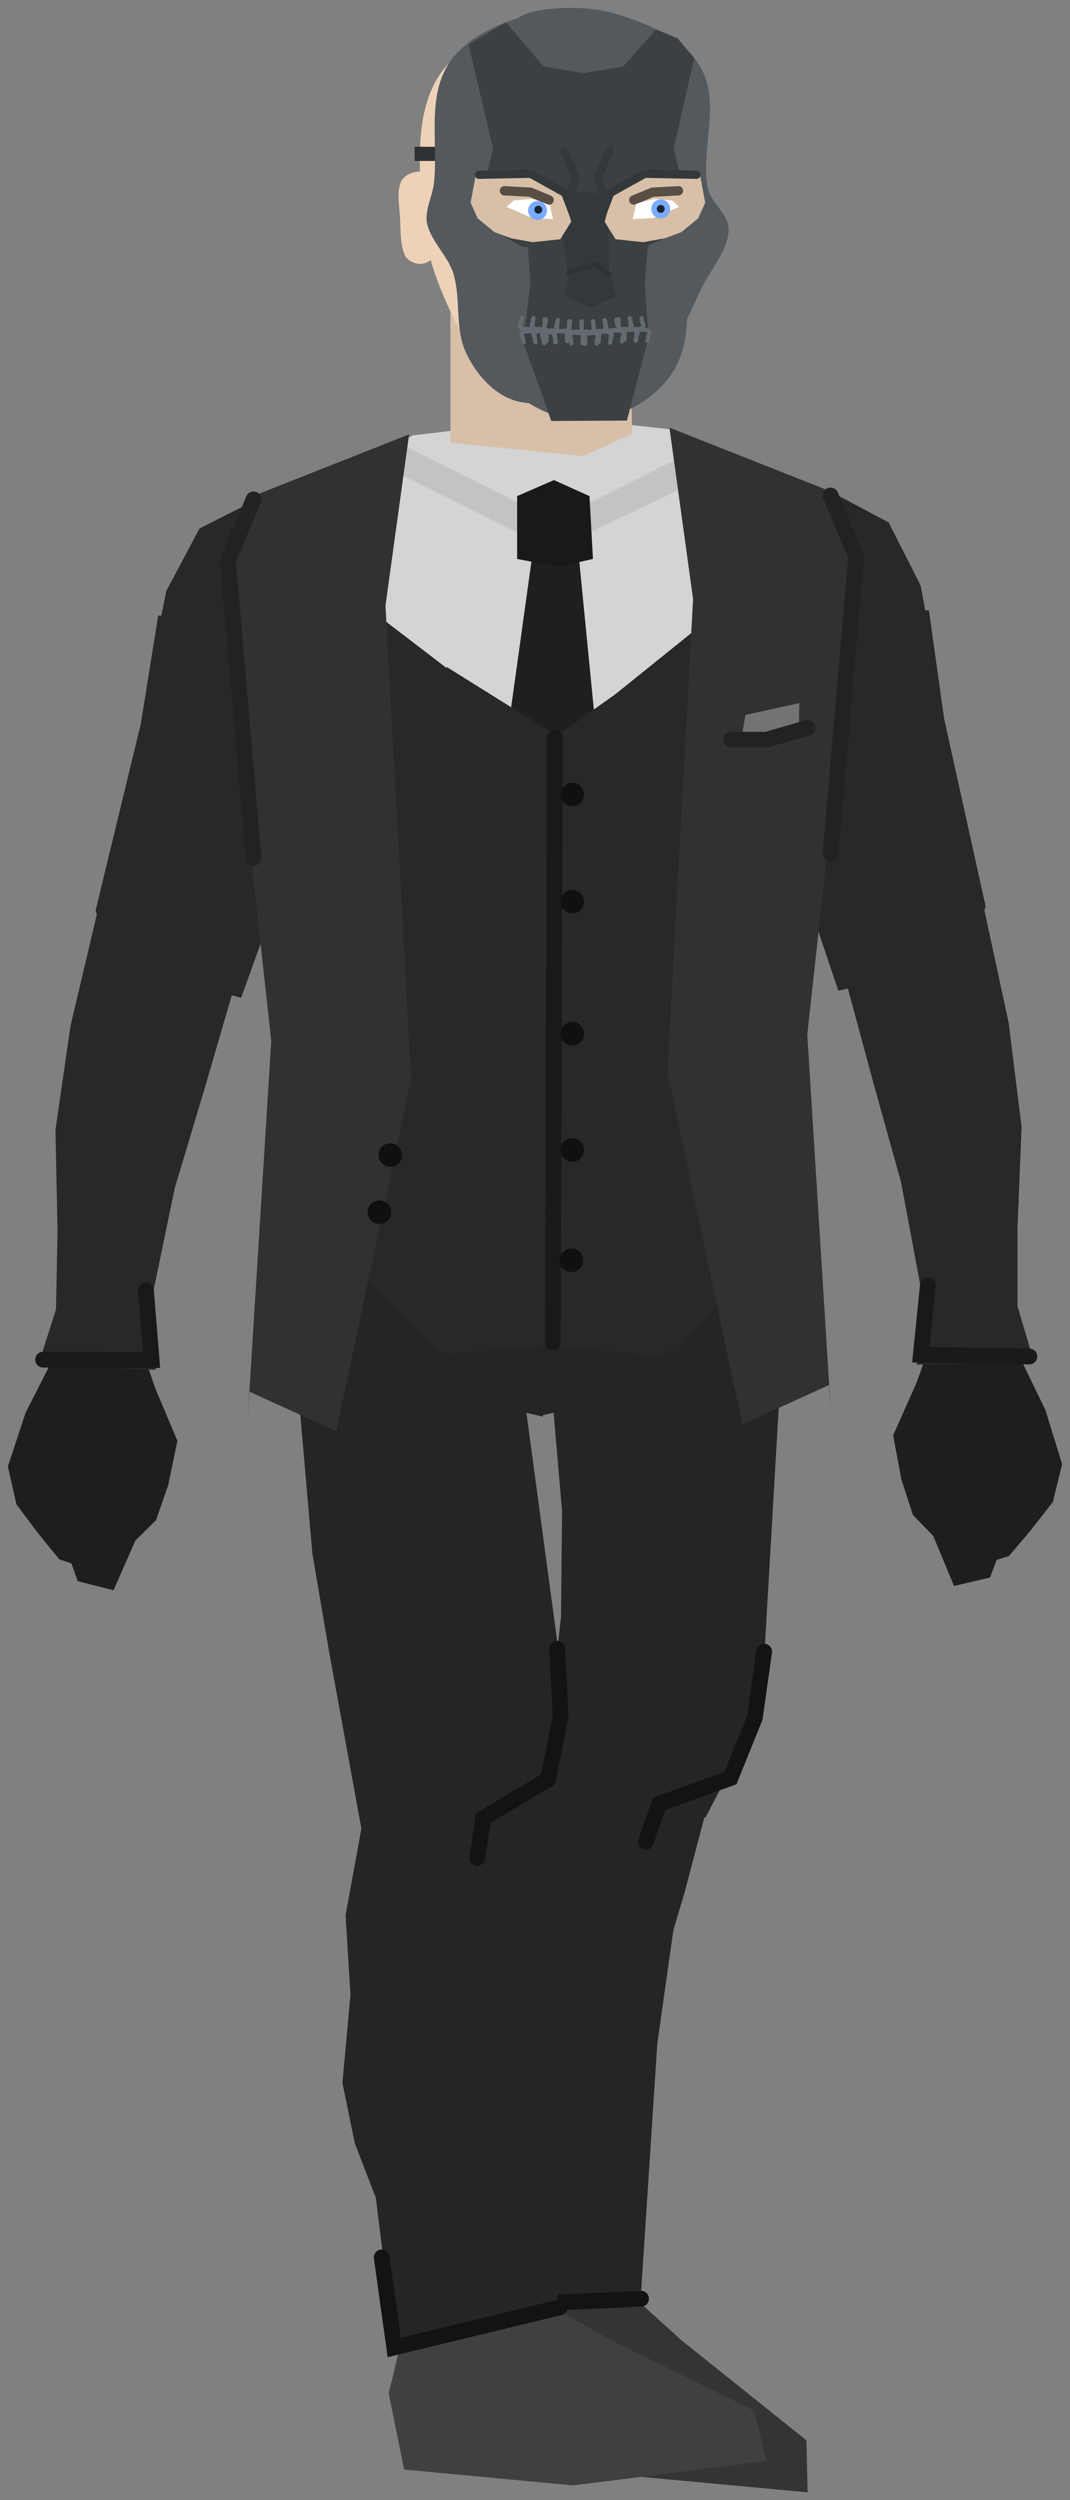 <svg xmlns="http://www.w3.org/2000/svg" xmlns:xlink="http://www.w3.org/1999/xlink" version="1.1" width="135.839" height="317.292" viewBox="1.613 -1.025 135.839 317.292">
  <rect x="1.613" y="-1.025" width="135.839" height="317.292" fill="#808080" stroke="none"/>
  <!-- Exported by Scratch - http://scratch.mit.edu/ -->
  <g id="ID0.7085462282411754">
    <g id="ID0.5880346246995032">
      <path id="ID0.6829322893172503" fill="#1D1E1F" stroke="none" stroke-linecap="round" d="M 8.033 172.026 L 19.262 169.146 L 21.34 175.206 L 24.134 181.832 L 22.972 187.428 L 21.418 191.9 L 18.797 194.483 L 16.029 200.787 L 11.473 199.633 L 10.689 197.386 L 9.132 196.854 L 6.474 193.592 L 3.699 189.889 L 2.613 185.077 L 4.865 178.248 L 8.033 172.026 Z " stroke-width="0.816"/>
      <g id="ID0.9434720128774643">
        <path id="ID0.6507829907350242" fill="#282828" stroke="none" stroke-linecap="round" d="M 15.712 107.379 L 32.224 121.23 L 27.461 137.544 L 23.809 149.711 L 20.531 165.499 L 21.39 172.807 L 6.455 172.25 L 8.724 165.133 L 8.917 155.166 L 8.651 142.394 L 10.557 129.198 L 15.712 107.379 Z " stroke-width="0.816"/>
        <path id="ID0.9892375003546476" fill="none" stroke="#191919" stroke-width="2" stroke-linecap="round" d="M 7.083 171.523 L 20.86 171.575 L 20.14 162.744 "/>
      </g>
    </g>
    <path id="ID0.7729651997797191" fill="#282828" stroke="none" stroke-linecap="round" d="M 21.699 77.092 L 45.464 77.79 L 41.772 97.811 L 37.203 108.17 L 35.232 117.25 L 32.23 125.594 L 15.647 121.41 L 13.753 114.514 L 19.489 90.832 L 21.699 77.092 Z " stroke-width="0.959"/>
    <path id="ID0.4757494777441025" fill="#282828" stroke="none" stroke-linecap="round" d="M 34.134 62.411 L 43.133 61.266 L 58.893 67.946 L 47.655 92.318 L 36.512 96.098 L 31.769 96.644 L 28.75 93.909 L 26.161 90.624 L 20.613 87.366 L 21.102 81.911 L 22.736 73.949 L 26.95 66.037 L 34.134 62.411 Z " stroke-width="0.483"/>
  </g>
  <g id="ID0.7085462282411754">
    <g id="ID0.5880346246995032">
      <path id="ID0.6829322893172503" fill="#1D1E1F" stroke="none" stroke-linecap="round" d="M 131.292 171.642 L 120.121 168.54 L 117.924 174.558 L 115 181.126 L 116.051 186.744 L 117.516 191.246 L 120.085 193.881 L 122.728 200.239 L 127.305 199.175 L 128.134 196.943 L 129.701 196.443 L 132.423 193.234 L 135.271 189.586 L 136.452 184.797 L 134.336 177.925 L 131.292 171.642 Z " stroke-width="0.816"/>
      <g id="ID0.9434720128774643">
        <path id="ID0.6507829907350242" fill="#282828" stroke="none" stroke-linecap="round" d="M 124.94 106.85 L 108.157 120.372 L 112.596 136.777 L 116.007 149.013 L 118.971 164.863 L 117.968 172.153 L 132.911 171.891 L 130.783 164.731 L 130.787 154.762 L 131.307 141.998 L 129.662 128.767 L 124.94 106.85 Z " stroke-width="0.816"/>
        <path id="ID0.9892375003546476" fill="none" stroke="#191919" stroke-width="2" stroke-linecap="round" d="M 132.291 171.123 L 118.516 170.902 L 119.41 162.087 "/>
      </g>
    </g>
    <path id="ID0.7729651997797191" fill="#282828" stroke="none" stroke-linecap="round" d="M 119.538 76.423 L 95.764 76.65 L 99.059 96.74 L 103.422 107.188 L 105.213 116.305 L 108.049 124.706 L 124.711 120.852 L 126.742 113.995 L 121.475 90.204 L 119.538 76.423 Z " stroke-width="0.959"/>
    <path id="ID0.4757494777441025" fill="#282828" stroke="none" stroke-linecap="round" d="M 107.321 61.507 L 98.346 60.183 L 82.457 66.55 L 93.21 91.14 L 104.276 95.139 L 109.007 95.779 L 112.08 93.104 L 114.733 89.871 L 120.344 86.724 L 119.963 81.26 L 118.488 73.267 L 114.431 65.274 L 107.321 61.507 Z " stroke-width="0.483"/>
  </g>
  <g id="ID0.6660797297954559">
    <path id="ID0.5368814701214433" fill="#343434" stroke="none" stroke-linecap="round" d="M 59.167 296.525 L 63.256 288.185 L 68.993 279.656 L 78.053 286.85 L 88.142 295.984 L 103.987 308.665 L 104.145 315.267 L 79.525 312.984 L 59.001 306.385 L 59.167 296.525 Z " stroke-width="0.77"/>
    <g id="ID0.5077062323689461">
      <path id="ID0.05466862628236413" fill="#252525" stroke="none" stroke-linecap="round" d="M 70.34 225.156 L 92.293 224.84 L 88.522 239.137 L 87.087 243.997 L 85.056 258.339 L 82.887 291.613 L 61.464 291.388 L 62.76 272.637 L 61.458 265.316 L 61.379 257.501 L 64.514 246.726 L 65.829 236.695 L 70.34 225.156 Z " stroke-width="0.6"/>
      <path id="ID0.5319394422695041" fill="none" stroke="#131313" stroke-width="2" stroke-linecap="round" d="M 82.998 290.693 L 61.397 291.685 L 62.014 280.158 "/>
    </g>
    <g id="ID0.8820344842970371">
      <path id="ID0.3809091211296618" fill="#252525" stroke="none" stroke-linecap="round" d="M 69.509 150.624 L 103.64 135.73 L 101.505 159.897 L 98.681 208.455 L 96.701 219.035 L 91.163 229.648 L 83.454 226.354 L 70.448 225.822 L 72.833 204.181 L 72.971 190.766 L 69.509 150.624 Z " stroke-width="0.731"/>
      <path id="ID0.9495224836282432" fill="none" stroke="#131313" stroke-width="2" stroke-linecap="round" d="M 98.625 208.571 L 97.437 216.987 L 94.339 224.629 L 85.294 227.898 L 83.605 232.709 "/>
    </g>
  </g>
  <g id="ID0.18228224432095885">
    <path id="ID0.5368814701214433" fill="#404040" stroke="none" stroke-linecap="round" d="M 50.954 302.713 L 53.146 293.686 L 56.906 284.12 L 67.305 289.189 L 79.128 295.93 L 97.338 304.89 L 98.917 311.303 L 74.385 314.389 L 52.92 312.376 L 50.954 302.713 Z " stroke-width="0.77"/>
    <g id="ID0.5077062323689461">
      <path id="ID0.05466862628236413" fill="#252525" stroke="none" stroke-linecap="round" d="M 47.71 229.848 L 69.199 225.349 L 68.226 240.102 L 67.744 245.147 L 68.488 259.613 L 72.708 292.69 L 51.636 296.557 L 49.329 277.902 L 46.655 270.965 L 45.086 263.308 L 46.107 252.133 L 45.484 242.036 L 47.71 229.848 Z " stroke-width="0.6"/>
      <path id="ID0.5319394422695041" fill="none" stroke="#131313" stroke-width="2" stroke-linecap="round" d="M 72.679 291.79 L 51.665 296.885 L 50.071 285.452 "/>
    </g>
    <g id="ID0.8820344842970371">
      <path id="ID0.3809091211296618" fill="#252525" stroke="none" stroke-linecap="round" d="M 37.595 153.782 L 63.443 135.69 L 65.959 159.82 L 72.453 208.024 L 72.528 218.787 L 69.117 230.262 L 60.921 228.5 L 47.641 231.846 L 43.471 209.034 L 41.266 196.132 L 37.595 153.782 Z " stroke-width="0.731"/>
      <path id="ID0.9495224836282432" fill="none" stroke="#131313" stroke-width="2" stroke-linecap="round" d="M 72.348 208.195 L 72.788 216.683 L 71.206 224.776 L 62.95 229.71 L 62.211 234.755 "/>
    </g>
  </g>
  <g id="ID0.8990198895335197">
    <path id="ID0.17576928716152906" fill="#DBDBDB" stroke="none" d="M 72.55 56.6 L 72.3 56.6 L 72.3 56.6 L 72.55 56.6 L 72.55 56.6 Z " stroke-width="1"/>
    <path id="ID0.4270821204409003" fill="#252525" stroke="none" stroke-linecap="round" d="M 70.39 178.601 L 70.136 65.845 L 87.491 68.325 L 94.305 72.752 L 97.077 76.858 L 103.862 88.429 L 102.93 98.887 L 101.864 104.341 L 103.387 111.278 L 103.749 116.763 L 101.464 123.621 L 99.737 128.824 L 98.354 138.082 L 99.398 160.011 L 94.087 168.116 L 89.174 174.229 L 70.39 178.601 Z " stroke-width="0.476"/>
    <path id="ID0.4270821204409003" fill="#252525" stroke="none" stroke-linecap="round" d="M 70.51 178.751 L 70.764 65.995 L 53.409 68.475 L 46.595 72.902 L 43.823 77.008 L 37.038 88.579 L 37.97 99.037 L 39.036 104.491 L 37.513 111.428 L 37.151 116.913 L 39.436 123.771 L 41.163 128.974 L 42.546 138.232 L 41.502 160.161 L 46.813 168.266 L 51.726 174.379 L 70.51 178.751 Z " stroke-width="0.476"/>
    <path id="ID0.5114514343440533" fill="#282828" stroke="none" d="M 44.233 67.178 L 97.233 67.178 L 97.233 155.428 L 44.233 155.428 L 44.233 67.178 Z " stroke-width="1.007"/>
    <path id="ID0.9286923445761204" fill="#D4D4D4" stroke="none" stroke-linecap="round" d="M 60.387 53.472 L 77.671 34.736 L 70.552 53.615 L 71.814 94.087 L 33.866 65.043 L 54.006 54.234 L 60.387 53.472 Z " stroke-width="0.476"/>
    <path id="ID0.9286923445761204" fill="#D4D4D4" stroke="none" stroke-linecap="round" d="M 76.764 52.365 L 62.979 34.986 L 70.098 53.865 L 71.312 93.861 L 106.784 65.293 L 87.001 53.484 L 76.764 52.365 Z " stroke-width="0.476"/>
    <path id="ID0.39874776685610414" fill="#C3C3C3" stroke="none" stroke-linecap="round" d="M 52.098 55.164 L 71.967 65.035 L 89.835 56.074 L 93.839 58.212 L 71.772 68.81 L 48.339 57.12 L 52.098 55.164 Z " stroke-width="0.944"/>
    <path id="ID0.13444371055811644" fill="#1F1F1F" stroke="none" stroke-linecap="round" d="M 69.55 66.85 L 74.8 66.6 L 77.6 95.1 L 65.55 95.6 L 69.55 66.85 Z " stroke-width="1"/>
    <path id="ID0.751046194229275" fill="#191919" stroke="none" stroke-linecap="round" d="M 67.265 61.935 L 71.94 59.9 L 76.45 61.935 L 76.89 69.91 L 72.49 70.9 L 67.265 69.91 L 67.265 61.935 Z " stroke-width="1.1"/>
    <path id="ID0.7854711129330099" fill="#282828" stroke="none" stroke-linecap="round" d="M 58.3 83.6 L 72.3 92.35 L 86.05 82.6 L 84.05 100.1 L 60.8 100.1 L 58.3 83.6 Z " stroke-width="1"/>
    <path id="ID0.562834897544235" fill="#282828" stroke="none" stroke-linecap="round" d="M 41.55 155.1 L 71.8 149.35 L 71.8 169.6 L 58.05 170.85 L 41.55 155.1 Z " stroke-width="1"/>
    <path id="ID0.562834897544235" fill="#282828" stroke="none" stroke-linecap="round" d="M 102.5 155.35 L 72.25 149.6 L 72.25 169.85 L 86 171.1 L 102.5 155.35 Z " stroke-width="1"/>
    <path id="ID0.6824178956449032" fill="none" stroke="#191919" stroke-width="2" stroke-linecap="round" d="M 72.05 92.6 L 71.8 169.35 "/>
    <path id="ID0.4144489667378366" fill="#313131" stroke="none" stroke-linecap="round" d="M 33.3 62.1 L 53.55 54.1 L 50.55 75.85 L 53.8 135.85 L 44.3 180.6 L 33.3 175.6 L 33.05 179.1 L 36.05 131.1 L 31.3 87.85 L 30.3 71.6 L 33.3 62.1 Z " stroke-width="1"/>
    <path id="ID0.5234400681219995" fill="#101010" stroke="none" d="M 74.266 98.312 C 74.679 98.312 75.053 98.48 75.324 98.751 C 75.595 99.022 75.763 99.396 75.763 99.809 C 75.763 100.221 75.595 100.596 75.324 100.867 C 75.053 101.137 74.679 101.305 74.266 101.305 C 73.854 101.305 73.479 101.137 73.209 100.867 C 72.938 100.596 72.77 100.221 72.77 99.809 C 72.77 99.396 72.938 99.022 73.209 98.751 C 73.479 98.48 73.854 98.312 74.266 98.312 Z " stroke-width="0.63"/>
    <path id="ID0.5234400681219995" fill="#101010" stroke="none" d="M 74.266 111.912 C 74.679 111.912 75.053 112.08 75.324 112.351 C 75.595 112.622 75.763 112.996 75.763 113.409 C 75.763 113.821 75.595 114.196 75.324 114.466 C 75.053 114.737 74.679 114.905 74.266 114.905 C 73.854 114.905 73.479 114.737 73.209 114.466 C 72.938 114.196 72.77 113.821 72.77 113.409 C 72.77 112.996 72.938 112.622 73.209 112.351 C 73.479 112.08 73.854 111.912 74.266 111.912 Z " stroke-width="0.63"/>
    <path id="ID0.5234400681219995" fill="#101010" stroke="none" d="M 74.266 143.412 C 74.679 143.412 75.053 143.58 75.324 143.851 C 75.595 144.122 75.763 144.496 75.763 144.909 C 75.763 145.321 75.595 145.696 75.324 145.966 C 75.053 146.237 74.679 146.405 74.266 146.405 C 73.854 146.405 73.479 146.237 73.209 145.966 C 72.938 145.696 72.77 145.321 72.77 144.909 C 72.77 144.496 72.938 144.122 73.209 143.851 C 73.479 143.58 73.854 143.412 74.266 143.412 Z " stroke-width="0.63"/>
    <path id="ID0.5234400681219995" fill="#101010" stroke="none" d="M 74.266 128.662 C 74.679 128.662 75.053 128.83 75.324 129.101 C 75.595 129.372 75.763 129.746 75.763 130.159 C 75.763 130.571 75.595 130.946 75.324 131.216 C 75.053 131.487 74.679 131.655 74.266 131.655 C 73.854 131.655 73.479 131.487 73.209 131.216 C 72.938 130.946 72.77 130.571 72.77 130.159 C 72.77 129.746 72.938 129.372 73.209 129.101 C 73.479 128.83 73.854 128.662 74.266 128.662 Z " stroke-width="0.63"/>
    <path id="ID0.5234400681219995" fill="#101010" stroke="none" d="M 74.166 157.412 C 74.579 157.412 74.953 157.58 75.224 157.851 C 75.495 158.122 75.662 158.496 75.662 158.909 C 75.662 159.321 75.495 159.696 75.224 159.966 C 74.953 160.237 74.579 160.405 74.166 160.405 C 73.754 160.405 73.379 160.237 73.109 159.966 C 72.838 159.696 72.67 159.321 72.67 158.909 C 72.67 158.496 72.838 158.122 73.109 157.851 C 73.379 157.58 73.754 157.412 74.166 157.412 Z " stroke-width="0.63"/>
    <path id="ID0.4144489667378366" fill="#313131" stroke="none" stroke-linecap="round" d="M 106.85 61.25 L 86.6 53.25 L 89.6 75 L 86.35 135 L 95.85 179.75 L 106.85 174.75 L 107.1 178.25 L 104.1 130.25 L 108.85 87 L 109.85 70.75 L 106.85 61.25 Z " stroke-width="1"/>
    <path id="ID0.8752945330925286" fill="none" stroke="#222222" stroke-width="2" stroke-linecap="round" d="M 33.8 62.35 L 30.55 70.1 L 33.8 107.85 "/>
    <path id="ID0.8752945330925286" fill="none" stroke="#222222" stroke-width="2" stroke-linecap="round" d="M 107.05 61.85 L 110.3 69.6 L 107.05 107.35 "/>
    <path id="ID0.5234400681219995" fill="#101010" stroke="none" d="M 51.166 144.062 C 51.579 144.062 51.953 144.23 52.224 144.501 C 52.495 144.772 52.663 145.146 52.663 145.559 C 52.663 145.971 52.495 146.346 52.224 146.617 C 51.953 146.887 51.579 147.055 51.166 147.055 C 50.754 147.055 50.379 146.887 50.108 146.617 C 49.838 146.346 49.67 145.971 49.67 145.559 C 49.67 145.146 49.838 144.772 50.108 144.501 C 50.379 144.23 50.754 144.062 51.166 144.062 Z " stroke-width="0.63"/>
    <path id="ID0.5234400681219995" fill="#101010" stroke="none" d="M 49.766 151.312 C 50.179 151.312 50.553 151.48 50.824 151.751 C 51.095 152.022 51.263 152.396 51.263 152.809 C 51.263 153.221 51.095 153.596 50.824 153.867 C 50.553 154.137 50.179 154.305 49.766 154.305 C 49.354 154.305 48.979 154.137 48.709 153.867 C 48.438 153.596 48.27 153.221 48.27 152.809 C 48.27 152.396 48.438 152.022 48.709 151.751 C 48.979 151.48 49.354 151.312 49.766 151.312 Z " stroke-width="0.63"/>
    <g id="ID0.20783481979742646">
      <path id="ID0.5848579816520214" fill="#737373" stroke="none" stroke-linecap="round" d="M 96.25 89.7 L 103.1 88.2 L 103 92.1 L 95.75 92.6 L 96.25 89.7 Z " stroke-width="1"/>
      <path id="ID0.13105127029120922" fill="none" stroke="#222222" stroke-width="2" stroke-linecap="round" d="M 94.4 92.85 L 98.9 92.85 L 104.15 91.35 "/>
    </g>
  </g>
  <path id="ID0.46110434643924236" fill="#D8BFA7" stroke="none" stroke-linecap="round" d="M 58.795 35.05 L 81.409 35.05 L 81.877 54 L 75.683 56.85 L 58.795 55.15 L 58.795 35.05 Z " stroke-width="1.088"/>
  <path id="ID0.8999492498114705" fill="#EDD2B8" stroke="none" stroke-linecap="round" d="M 77.473 3.262 C 81.877 3.741 86.609 6.452 88.742 10.335 C 91.174 14.768 89.298 20.359 89.526 25.362 C 89.635 27.102 89.865 28.92 89.425 30.671 C 88.918 33.827 87.731 36.837 86.732 39.968 C 86.06 42.079 85.869 44.416 84.7 46.319 C 83.384 48.571 82.042 51.705 79.442 52.161 C 75.588 52.836 71.511 50.995 68.062 49.24 C 65.228 47.797 62.575 45.586 61 42.813 C 58.181 37.668 55.62 32.008 55.234 26.124 C 54.807 19.601 54.036 11.535 58.79 6.819 C 63.042 2.277 70.926 2.553 77.473 3.262 Z " stroke-width="0.508"/>
  <path id="ID0.8194515448994935" fill="#EDD2B8" stroke="none" stroke-linecap="round" d="M 55.2 20.75 C 56.054 20.837 56.672 21.406 57.179 22.465 C 57.686 23.524 58 24.986 58 26.6 C 58 28.214 57.686 29.676 57.179 30.735 C 56.672 31.794 56.053 32.336 55.2 32.45 C 54.417 32.553 53.411 32.124 53.05 31.45 C 52.371 29.952 52.491 28.175 52.4 26.6 C 52.31 25.052 51.95 23.35 52.55 21.95 C 53.029 21.096 54.305 20.659 55.2 20.75 Z " stroke-width="1"/>
  <path id="ID0.5768358684144914" fill="#2E3234" stroke="none" d="M 54.25 17.6 L 60.25 17.6 L 60.25 19.4 L 54.25 19.4 L 54.25 17.6 Z " stroke-width="1"/>
  <path id="ID0.3245162623934448" fill="#54595E" stroke="none" stroke-linecap="round" d="M 75.75 4.3 C 79.006 4.3 81.956 6.928 84.092 11.173 C 86.228 15.418 86.985 22.139 87.55 27.75 C 88.127 33.479 90.029 39.717 87.7 44.95 C 85.905 48.982 80.959 52.053 76.45 52.3 C 72.192 52.537 67.053 50.067 65.05 46.2 C 62.22 40.735 63.536 33.951 63.95 27.75 C 64.326 22.124 65.272 15.418 67.408 11.173 C 69.544 6.928 72.494 4.3 75.75 4.3 Z " stroke-width="1"/>
  <path id="ID0.8999492498114705" fill="#54595E" stroke="none" stroke-linecap="round" d="M 79.373 0.612 C 83.624 1.86 88.509 3.802 90.642 7.685 C 93.075 12.118 90.603 17.769 91.427 22.712 C 91.752 24.664 94.227 26.172 94.119 28.25 C 93.937 30.922 91.826 33.122 90.639 35.616 C 89.348 38.324 88.212 41.185 86.6 43.669 C 85.176 45.864 83.695 48.366 81.342 49.511 C 79.53 50.391 76.916 50.638 75.347 49.409 C 74.099 48.433 75.242 46.216 74.865 44.659 C 74.536 42.738 73.241 41.005 73.239 39.02 C 73.235 33.496 75.1 28.06 75.118 22.534 C 75.138 16.458 75.473 10.211 73.493 4.524 C 72.735 2.349 66.519 1.777 67.6 1.121 C 69.273 -0.055 75.607 -0.493 79.373 0.612 Z " stroke-width="0.508"/>
  <path id="ID0.8999492498114705" fill="#54595E" stroke="none" stroke-linecap="round" d="M 68.092 1.046 C 64.309 2.177 60.095 4.147 58.211 7.676 C 55.915 11.948 57.225 17.35 56.712 22.155 C 56.522 23.919 55.459 25.73 55.848 27.413 C 56.419 29.741 58.532 31.493 59.201 33.789 C 60.123 36.951 59.368 40.584 60.7 43.569 C 61.767 45.958 63.605 48.266 65.958 49.411 C 67.77 50.291 70.384 50.538 71.953 49.309 C 73.201 48.333 72.058 46.116 72.436 44.559 C 72.764 42.638 74.059 40.905 74.061 38.92 C 74.065 33.396 72.2 27.96 72.181 22.434 C 72.162 16.358 72.286 10.249 73.807 4.424 C 74.217 2.858 78.903 2.153 77.948 1.554 C 76.057 0.378 71.242 0.027 68.092 1.046 Z " stroke-width="0.508"/>
  <path id="ID0.45774566335603595" fill="#54595E" stroke="none" stroke-linecap="round" d="M 76.175 36.2 C 78.279 36.2 79.819 37.464 81.565 38.266 C 83.157 38.998 86.162 39.136 86.15 40.95 C 86.162 43.782 83.677 46.226 81.565 48.234 C 80.172 49.558 78.279 50.3 76.175 50.3 C 74.071 50.3 72.268 49.457 70.785 48.234 C 68.733 46.543 66.105 44.552 66.15 41.95 C 66.105 39.958 69.029 39.241 70.785 38.266 C 72.465 37.332 74.071 36.2 76.175 36.2 Z " stroke-width="1"/>
  <path id="ID0.6934182443656027" fill="#54595E" stroke="none" stroke-linecap="round" d="M 61.95 30.6 L 75.2 34.7 L 89.3 30.2 L 86.3 36.95 L 85.8 41.45 L 65.95 42.1 L 64.8 35.95 L 61.95 30.6 Z " stroke-width="1"/>
  <path id="ID0.6236958587542176" fill="#3B4043" stroke="none" stroke-linecap="round" d="M 68.4 27.3 L 84.15 27.25 L 83.45 34.85 L 83.95 41.8 L 81.2 52.35 L 71.6 52.4 L 68.05 42.4 L 68.95 34.8 L 68.4 27.3 Z " stroke-width="1"/>
  <path id="ID0.6043254472315311" fill="#3B4043" stroke="none" stroke-linecap="round" d="M 61.1 4.65 L 65.85 1.8 L 70.6 7.4 L 77.1 8.5 L 75.85 27.8 L 73.2 30.65 L 67.85 30.3 L 64.3 28.2 L 62.7 24.3 L 64.2 17.8 L 61.1 4.65 Z " stroke-width="1"/>
  <path id="ID0.6043254472315311" fill="#3B4043" stroke="none" stroke-linecap="round" d="M 89.75 6.35 L 87.65 3.85 L 84.9 2.7 L 80.75 7.4 L 74.25 8.5 L 75.5 27.8 L 78.15 30.65 L 83.5 30.3 L 88 28.3 L 88.65 24.3 L 87.15 17.8 L 89.75 6.35 Z " stroke-width="1"/>
  <path id="ID0.9914007503539324" fill="#33383A" stroke="none" d="M 73.9 34.95 L 72.25 23.2 L 78.7 23.5 L 79 34.9 L 73.9 34.95 Z " stroke-width="1"/>
  <path id="ID0.28340246016159654" fill="#D8BFA7" stroke="none" stroke-linecap="round" d="M 61.982 21.341 L 68.802 21.434 L 73.245 23.706 L 74.123 27.128 L 72.736 29.337 L 69.227 29.71 L 66.482 29.212 L 64.387 28.434 L 62.265 26.692 L 61.359 24.701 L 61.982 21.341 Z " stroke-width="0.595"/>
  <path id="ID0.28340246016159654" fill="#D8BFA7" stroke="none" stroke-linecap="round" d="M 90.518 21.341 L 83.698 21.434 L 79.255 23.706 L 78.377 27.128 L 79.764 29.337 L 83.273 29.71 L 86.018 29.212 L 88.113 28.434 L 90.235 26.692 L 91.141 24.701 L 90.518 21.341 Z " stroke-width="0.595"/>
  <path id="ID0.17377300979569554" fill="#FFFFFF" stroke="none" stroke-linecap="round" d="M 65.925 25.236 L 66.832 24.405 L 69.119 24.221 L 71.372 24.827 L 71.824 26.778 L 69.187 26.646 L 65.925 25.236 Z " stroke-width="1"/>
  <path id="ID0.17377300979569554" fill="#FFFFFF" stroke="none" stroke-linecap="round" d="M 87.825 25.236 L 86.918 24.405 L 84.631 24.221 L 82.378 24.827 L 81.926 26.778 L 84.563 26.646 L 87.825 25.236 Z " stroke-width="1"/>
  <path id="ID0.44800941413268447" fill="none" stroke="#33383A" stroke-width="1.05" stroke-linecap="round" d="M 74.999 27.77 L 73.371 23.463 L 68.986 21.021 L 62.421 21.152 "/>
  <path id="ID0.12448931112885475" fill="#33383A" stroke="none" stroke-linecap="round" d="M 74.1 33.3 L 78.9 33.4 L 79.85 36.55 L 76.75 38.05 L 73.25 36.5 L 74.1 33.3 Z " stroke-width="1"/>
  <path id="ID0.44800941413268447" fill="none" stroke="#33383A" stroke-width="1.05" stroke-linecap="round" d="M 73.91 24.11 L 74.712 21.542 L 73.267 18.177 "/>
  <path id="ID0.44800941413268447" fill="none" stroke="#33383A" stroke-width="1.05" stroke-linecap="round" d="M 78.34 24.01 L 77.538 21.442 L 78.983 18.077 "/>
  <g id="ID0.32985211815685034">
    <g id="ID0.08651347272098064">
      <g id="ID0.07771636918187141">
        <path id="ID0.7001032647676766" fill="none" stroke="#646B70" stroke-width="0.524" stroke-linecap="round" d="M 67.843 39.343 C 67.843 39.343 67.778 39.711 67.738 39.893 C 67.7 40.064 67.544 40.24 67.607 40.404 C 67.672 40.573 67.88 40.662 68.052 40.718 C 68.218 40.772 68.402 40.716 68.576 40.718 C 68.751 40.72 69.016 40.884 69.1 40.731 C 69.302 40.366 69.257 39.487 69.257 39.487 "/>
        <path id="ID0.7001032647676766" fill="none" stroke="#646B70" stroke-width="0.524" stroke-linecap="round" d="M 69.343 39.343 C 69.343 39.343 69.278 39.711 69.238 39.893 C 69.2 40.064 69.044 40.24 69.107 40.404 C 69.172 40.573 69.38 40.662 69.552 40.718 C 69.718 40.772 69.902 40.716 70.076 40.718 C 70.251 40.72 70.516 40.884 70.6 40.731 C 70.802 40.366 70.757 39.487 70.757 39.487 "/>
      </g>
      <g id="ID0.07771636918187141">
        <path id="ID0.7001032647676766" fill="none" stroke="#646B70" stroke-width="0.524" stroke-linecap="round" d="M 70.943 39.543 C 70.943 39.543 70.878 39.911 70.838 40.093 C 70.8 40.264 70.644 40.44 70.707 40.604 C 70.772 40.773 70.98 40.862 71.152 40.918 C 71.318 40.971 71.502 40.916 71.676 40.918 C 71.851 40.92 72.116 41.084 72.2 40.931 C 72.402 40.566 72.357 39.687 72.357 39.687 "/>
        <path id="ID0.7001032647676766" fill="none" stroke="#646B70" stroke-width="0.524" stroke-linecap="round" d="M 72.443 39.593 C 72.443 39.593 72.378 39.961 72.338 40.143 C 72.3 40.314 72.144 40.49 72.207 40.654 C 72.272 40.823 72.48 40.912 72.652 40.968 C 72.818 41.022 73.002 40.966 73.176 40.968 C 73.351 40.97 73.616 41.134 73.7 40.981 C 73.902 40.616 73.857 39.737 73.857 39.737 "/>
      </g>
      <path id="ID0.7001032647676766" fill="none" stroke="#646B70" stroke-width="0.524" stroke-linecap="round" d="M 73.991 39.763 C 73.991 39.763 73.965 40.135 73.944 40.321 C 73.924 40.495 73.788 40.686 73.868 40.842 C 73.95 41.004 74.166 41.071 74.343 41.108 C 74.514 41.144 74.691 41.069 74.864 41.053 C 75.038 41.037 75.319 41.172 75.386 41.011 C 75.549 40.627 75.412 39.758 75.412 39.758 "/>
    </g>
    <g id="ID0.08651347272098064">
      <g id="ID0.07771636918187141">
        <path id="ID0.7001032647676766" fill="none" stroke="#646B70" stroke-width="0.524" stroke-linecap="round" d="M 83.057 39.343 C 83.057 39.343 83.122 39.711 83.162 39.893 C 83.2 40.064 83.356 40.24 83.293 40.404 C 83.228 40.573 83.02 40.662 82.848 40.718 C 82.682 40.772 82.498 40.716 82.324 40.718 C 82.149 40.72 81.884 40.884 81.8 40.731 C 81.598 40.366 81.643 39.487 81.643 39.487 "/>
        <path id="ID0.7001032647676766" fill="none" stroke="#646B70" stroke-width="0.524" stroke-linecap="round" d="M 81.557 39.343 C 81.557 39.343 81.622 39.711 81.662 39.893 C 81.7 40.064 81.856 40.24 81.793 40.404 C 81.728 40.573 81.52 40.662 81.348 40.718 C 81.182 40.772 80.998 40.716 80.824 40.718 C 80.649 40.72 80.384 40.884 80.3 40.731 C 80.098 40.366 80.143 39.487 80.143 39.487 "/>
      </g>
      <g id="ID0.07771636918187141">
        <path id="ID0.7001032647676766" fill="none" stroke="#646B70" stroke-width="0.524" stroke-linecap="round" d="M 79.857 39.543 C 79.857 39.543 79.922 39.911 79.962 40.093 C 80 40.264 80.156 40.44 80.093 40.604 C 80.028 40.773 79.82 40.862 79.648 40.918 C 79.482 40.971 79.298 40.916 79.124 40.918 C 78.949 40.92 78.684 41.084 78.6 40.931 C 78.398 40.566 78.443 39.687 78.443 39.687 "/>
        <path id="ID0.7001032647676766" fill="none" stroke="#646B70" stroke-width="0.524" stroke-linecap="round" d="M 78.357 39.593 C 78.357 39.593 78.422 39.961 78.462 40.143 C 78.5 40.314 78.656 40.49 78.593 40.654 C 78.528 40.823 78.32 40.912 78.148 40.968 C 77.982 41.022 77.798 40.966 77.624 40.968 C 77.449 40.97 77.184 41.134 77.1 40.981 C 76.898 40.616 76.943 39.737 76.943 39.737 "/>
      </g>
      <path id="ID0.7001032647676766" fill="none" stroke="#646B70" stroke-width="0.524" stroke-linecap="round" d="M 76.909 39.763 C 76.909 39.763 76.935 40.135 76.956 40.321 C 76.976 40.495 77.112 40.686 77.032 40.842 C 76.95 41.004 76.734 41.071 76.557 41.108 C 76.386 41.144 76.21 41.069 76.036 41.053 C 75.862 41.037 75.581 41.172 75.513 41.011 C 75.351 40.627 75.488 39.758 75.488 39.758 "/>
    </g>
  </g>
  <path id="ID0.7001032647676766" fill="none" stroke="#646B70" stroke-width="0.524" stroke-linecap="round" d="M 68.093 42.407 C 68.093 42.407 68.028 42.039 67.988 41.857 C 67.95 41.686 67.795 41.51 67.857 41.346 C 67.922 41.177 68.13 41.088 68.302 41.032 C 68.468 40.978 68.652 41.034 68.826 41.032 C 69.001 41.03 69.266 40.866 69.35 41.019 C 69.552 41.384 69.507 42.263 69.507 42.263 "/>
  <path id="ID0.7001032647676766" fill="none" stroke="#646B70" stroke-width="0.524" stroke-linecap="round" d="M 69.593 42.407 C 69.593 42.407 69.528 42.039 69.488 41.857 C 69.45 41.686 69.295 41.51 69.357 41.346 C 69.422 41.177 69.63 41.088 69.802 41.032 C 69.968 40.978 70.152 41.034 70.326 41.032 C 70.501 41.03 70.766 40.866 70.85 41.019 C 71.052 41.384 71.007 42.263 71.007 42.263 "/>
  <g id="ID0.07771636918187141">
    <path id="ID0.7001032647676766" fill="none" stroke="#646B70" stroke-width="0.524" stroke-linecap="round" d="M 70.693 42.557 C 70.693 42.557 70.628 42.189 70.588 42.007 C 70.55 41.836 70.395 41.66 70.457 41.496 C 70.522 41.327 70.73 41.238 70.902 41.182 C 71.068 41.129 71.252 41.184 71.426 41.182 C 71.601 41.18 71.866 41.016 71.95 41.169 C 72.152 41.534 72.107 42.413 72.107 42.413 "/>
    <path id="ID0.7001032647676766" fill="none" stroke="#646B70" stroke-width="0.524" stroke-linecap="round" d="M 72.193 42.407 C 72.193 42.407 72.128 42.039 72.088 41.857 C 72.05 41.686 71.895 41.51 71.957 41.346 C 72.022 41.177 72.23 41.088 72.402 41.032 C 72.568 40.978 72.752 41.034 72.926 41.032 C 73.101 41.03 73.366 40.866 73.45 41.019 C 73.652 41.384 73.607 42.263 73.607 42.263 "/>
  </g>
  <path id="ID0.7001032647676766" fill="none" stroke="#646B70" stroke-width="0.524" stroke-linecap="round" d="M 74.141 42.537 C 74.141 42.537 74.115 42.165 74.094 41.979 C 74.074 41.805 73.938 41.614 74.017 41.458 C 74.1 41.296 74.316 41.23 74.493 41.192 C 74.664 41.156 74.841 41.231 75.014 41.247 C 75.188 41.263 75.469 41.128 75.537 41.289 C 75.699 41.673 75.562 42.542 75.562 42.542 "/>
  <path id="ID0.7001032647676766" fill="none" stroke="#646B70" stroke-width="0.524" stroke-linecap="round" d="M 83.807 42.207 C 83.807 42.207 83.872 41.839 83.912 41.657 C 83.95 41.486 84.105 41.31 84.043 41.146 C 83.978 40.977 83.77 40.888 83.598 40.832 C 83.432 40.779 83.248 40.834 83.074 40.832 C 82.899 40.83 82.634 40.666 82.55 40.819 C 82.348 41.184 82.393 42.063 82.393 42.063 "/>
  <path id="ID0.7001032647676766" fill="none" stroke="#646B70" stroke-width="0.524" stroke-linecap="round" d="M 82.307 42.207 C 82.307 42.207 82.372 41.839 82.412 41.657 C 82.45 41.486 82.605 41.31 82.543 41.146 C 82.478 40.977 82.27 40.888 82.098 40.832 C 81.932 40.779 81.748 40.834 81.574 40.832 C 81.399 40.83 81.134 40.666 81.05 40.819 C 80.848 41.184 80.893 42.063 80.893 42.063 "/>
  <path id="ID0.7001032647676766" fill="none" stroke="#646B70" stroke-width="0.524" stroke-linecap="round" d="M 80.557 42.307 C 80.557 42.307 80.622 41.939 80.662 41.757 C 80.7 41.586 80.855 41.41 80.793 41.246 C 80.728 41.077 80.52 40.988 80.348 40.932 C 80.182 40.879 79.998 40.934 79.824 40.932 C 79.649 40.93 79.384 40.766 79.3 40.919 C 79.098 41.284 79.143 42.163 79.143 42.163 "/>
  <path id="ID0.7001032647676766" fill="none" stroke="#646B70" stroke-width="0.524" stroke-linecap="round" d="M 79.057 42.457 C 79.057 42.457 79.122 42.089 79.162 41.907 C 79.2 41.736 79.355 41.56 79.293 41.396 C 79.228 41.227 79.02 41.138 78.848 41.082 C 78.682 41.029 78.498 41.084 78.324 41.082 C 78.149 41.08 77.884 40.916 77.8 41.069 C 77.598 41.434 77.643 42.313 77.643 42.313 "/>
  <path id="ID0.7001032647676766" fill="none" stroke="#646B70" stroke-width="0.524" stroke-linecap="round" d="M 77.359 42.587 C 77.359 42.587 77.385 42.215 77.406 42.029 C 77.426 41.855 77.562 41.664 77.483 41.508 C 77.4 41.346 77.184 41.279 77.007 41.242 C 76.836 41.206 76.659 41.281 76.486 41.297 C 76.312 41.313 76.031 41.178 75.963 41.339 C 75.801 41.723 75.938 42.592 75.938 42.592 "/>
  <path id="ID0.44800941413268447" fill="none" stroke="#2E3234" stroke-width="0.613" stroke-linecap="round" d="M 78.952 33.798 L 77.144 32.497 L 73.839 33.541 "/>
  <path id="ID0.44800941413268447" fill="none" stroke="#33383A" stroke-width="1.05" stroke-linecap="round" d="M 77.451 27.77 L 79.079 23.463 L 83.464 21.021 L 90.029 21.152 "/>
  <g id="ID0.6897007944062352">
    <path id="ID0.2692581438459456" fill="#7AABFF" stroke="none" d="M 85.826 24.336 C 85.507 24.245 85.182 24.292 84.914 24.442 C 84.645 24.591 84.433 24.842 84.343 25.161 C 84.252 25.479 84.299 25.804 84.449 26.073 C 84.598 26.341 84.849 26.553 85.168 26.644 C 85.486 26.735 85.811 26.687 86.08 26.538 C 86.348 26.388 86.56 26.137 86.651 25.819 C 86.742 25.5 86.694 25.175 86.545 24.907 C 86.395 24.638 86.144 24.427 85.826 24.336 Z " stroke-width="1.143"/>
    <path id="ID0.8070062398910522" fill="#192334" stroke="none" d="M 85.633 25.003 C 85.5 24.965 85.364 24.984 85.253 25.047 C 85.14 25.109 85.052 25.214 85.015 25.347 C 84.977 25.479 84.996 25.615 85.059 25.727 C 85.12 25.839 85.226 25.927 85.358 25.965 C 85.491 26.002 85.627 25.983 85.738 25.921 C 85.851 25.859 85.939 25.753 85.976 25.621 C 86.014 25.488 85.995 25.352 85.932 25.241 C 85.871 25.129 85.765 25.041 85.633 25.003 Z " stroke-width="1.111"/>
  </g>
  <g id="ID0.5823970721103251">
    <path id="ID0.2692581438459456" fill="#7AABFF" stroke="none" d="M 69.524 24.536 C 69.843 24.445 70.168 24.492 70.436 24.642 C 70.705 24.791 70.916 25.042 71.007 25.361 C 71.098 25.679 71.051 26.004 70.901 26.273 C 70.752 26.541 70.501 26.753 70.182 26.844 C 69.864 26.935 69.539 26.887 69.27 26.738 C 69.002 26.588 68.79 26.337 68.699 26.019 C 68.609 25.7 68.656 25.375 68.805 25.107 C 68.955 24.838 69.206 24.627 69.524 24.536 Z " stroke-width="1.143"/>
    <path id="ID0.8070062398910522" fill="#192334" stroke="none" d="M 69.817 25.103 C 69.95 25.065 70.086 25.084 70.197 25.147 C 70.31 25.209 70.398 25.314 70.435 25.447 C 70.473 25.579 70.454 25.715 70.391 25.827 C 70.33 25.939 70.224 26.027 70.092 26.065 C 69.959 26.102 69.823 26.083 69.712 26.02 C 69.599 25.959 69.511 25.853 69.474 25.721 C 69.436 25.588 69.455 25.452 69.518 25.341 C 69.579 25.229 69.685 25.141 69.817 25.103 Z " stroke-width="1.111"/>
  </g>
  <path id="ID0.023752907756716013" fill="none" stroke="#584E44" stroke-width="1.181" stroke-linecap="round" d="M 65.653 23.186 L 68.95 23.365 L 71.325 24.357 "/>
  <path id="ID0.023752907756716013" fill="none" stroke="#584E44" stroke-width="1.181" stroke-linecap="round" d="M 87.747 23.186 L 84.45 23.365 L 82.075 24.357 "/>
</svg>